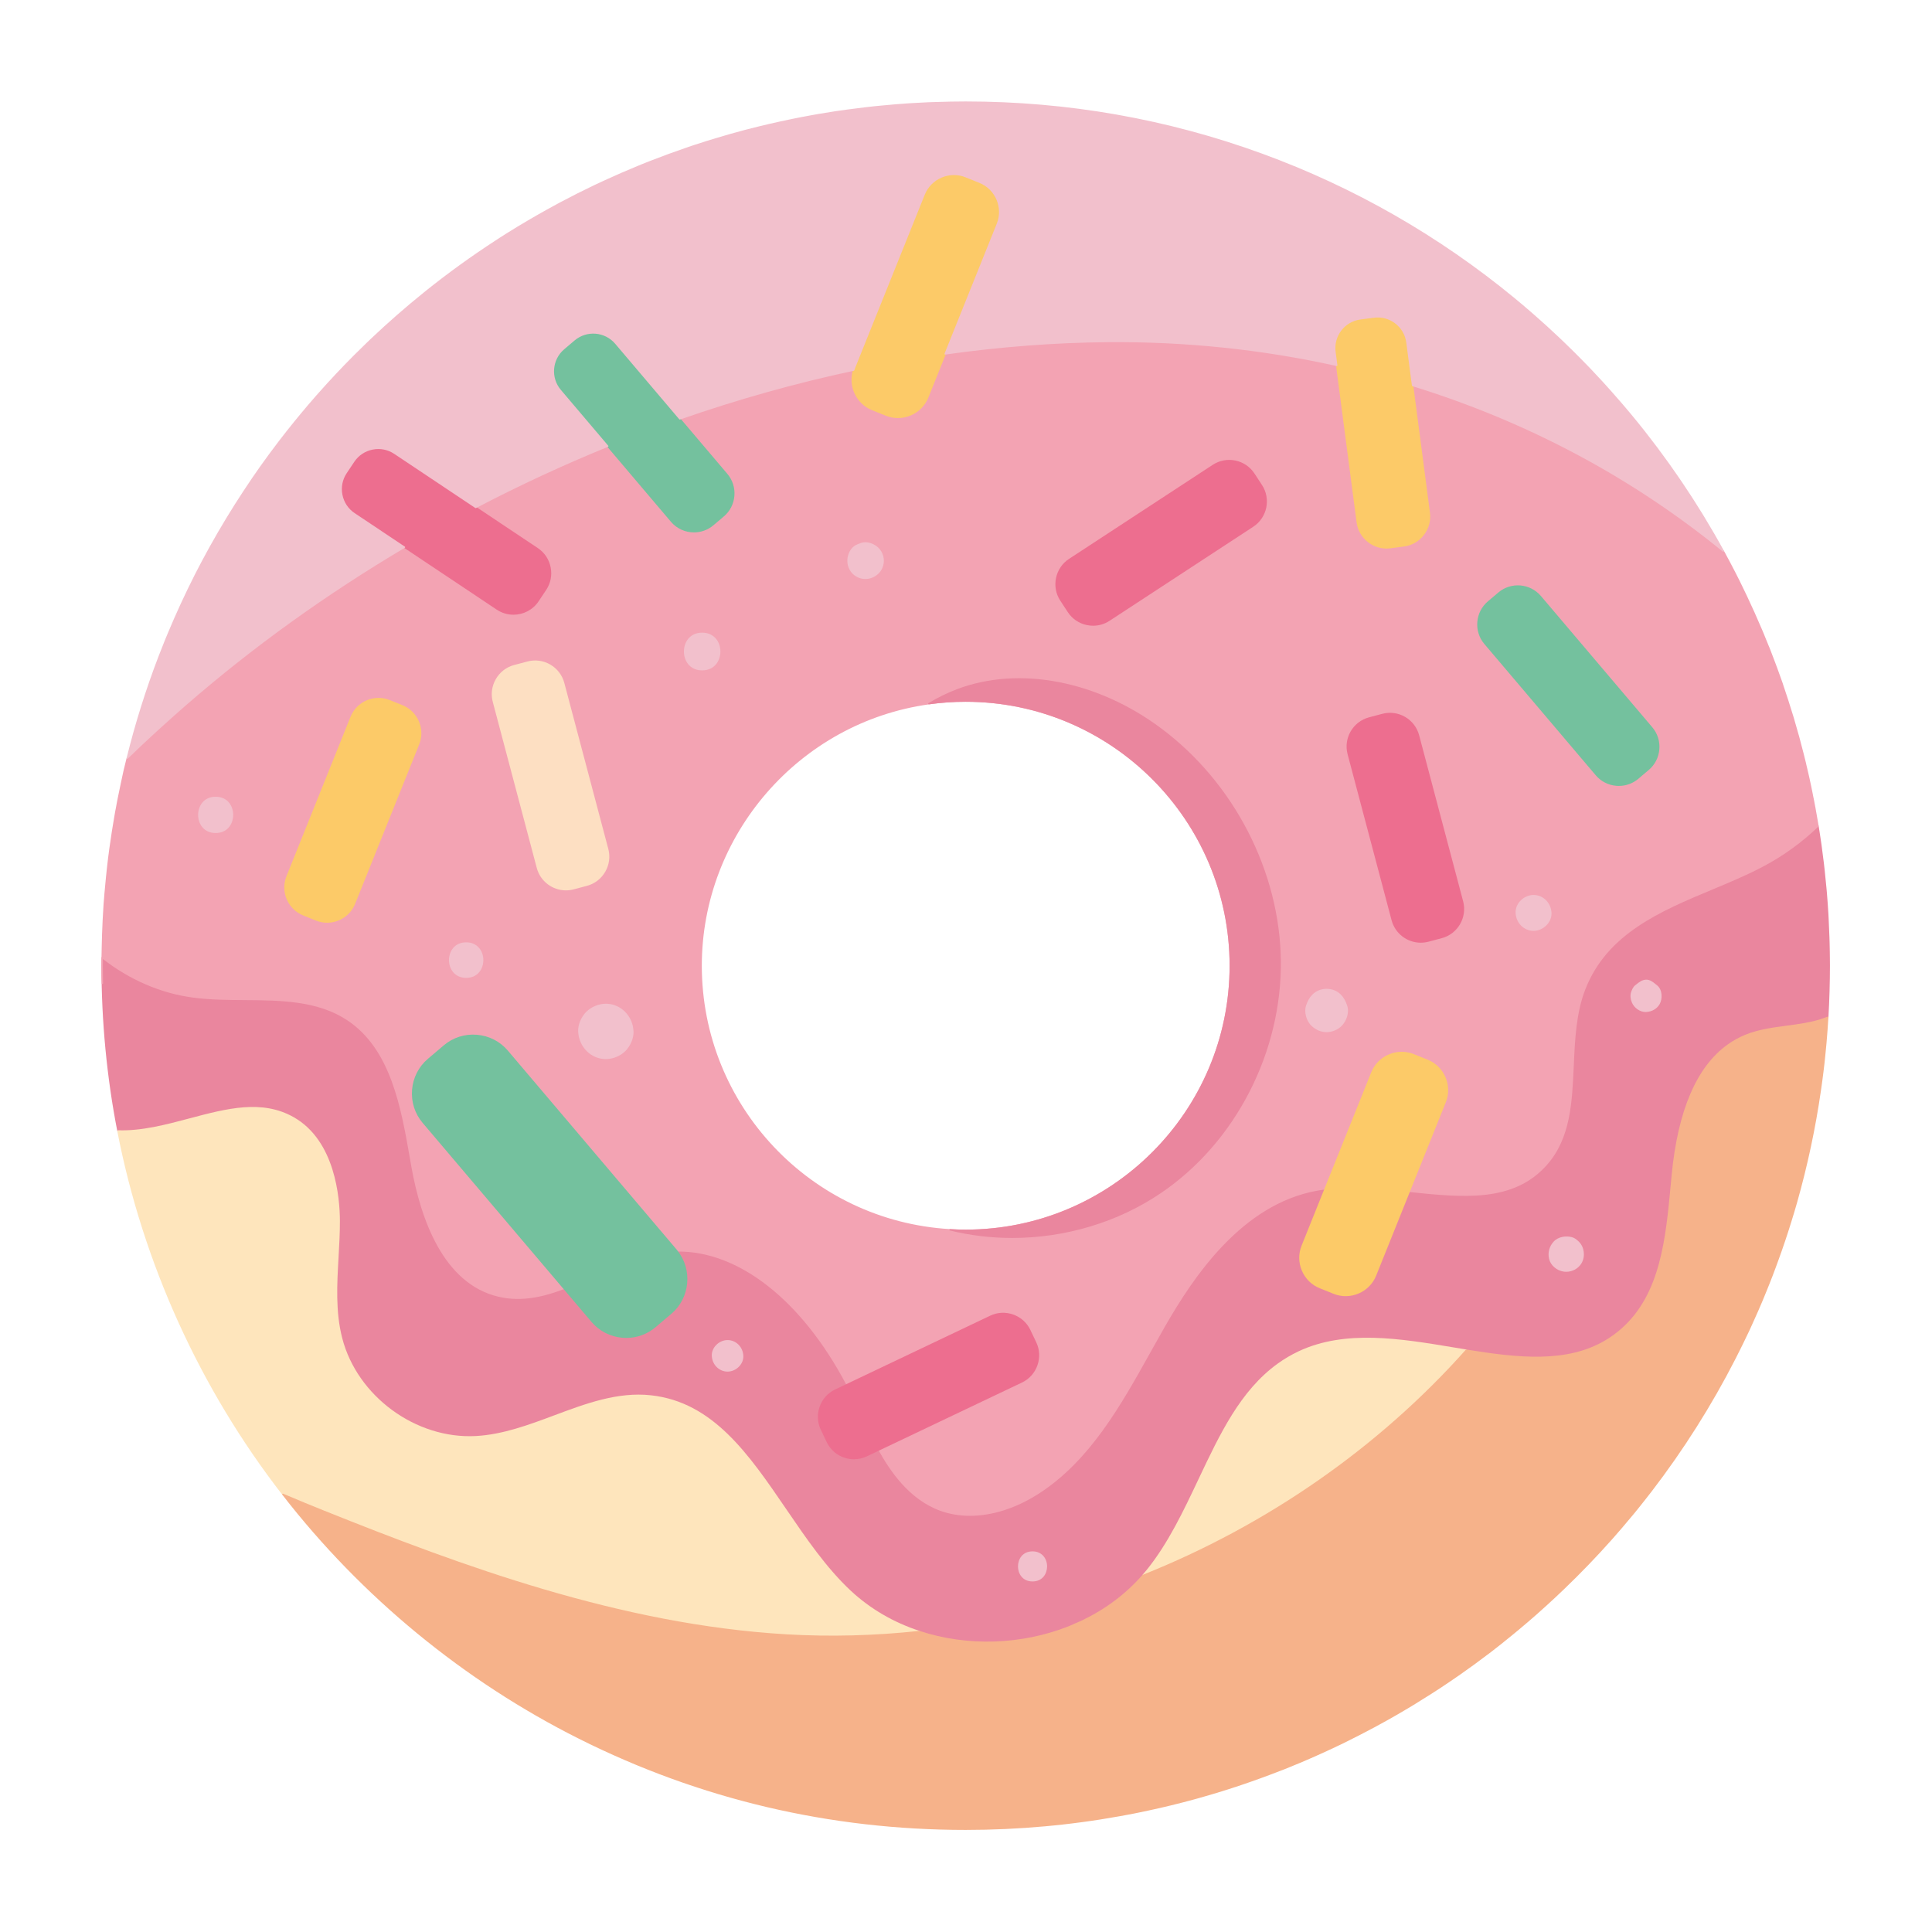 <?xml version="1.0" encoding="utf-8"?>
<!-- Generator: Adobe Illustrator 27.5.0, SVG Export Plug-In . SVG Version: 6.00 Build 0)  -->
<svg version="1.1" id="Capa_1" xmlns="http://www.w3.org/2000/svg" xmlns:xlink="http://www.w3.org/1999/xlink" x="0px" y="0px"
	 viewBox="0 0 2122 2122" style="enable-background:new 0 0 2122 2122;" xml:space="preserve">
<g>
	<path style="fill:#EA869E;" d="M2009.848,1053.847l-0.059-4.825c-0.005-1.162-0.017-2.324-0.035-3.483
		c-0.048-3.194-0.119-6.379-0.201-9.562c-0.053-2.209-0.124-4.415-0.195-6.621c-0.242-7.2-0.526-13.818-0.873-20.224l-0.094-1.893
		c-0.041-0.95-0.088-1.902-0.142-2.849c-0.46-7.869-1.044-15.977-1.722-24.09c-0.107-1.242-0.224-2.48-0.337-3.716l-0.206-2.195
		c-0.56-6.232-1.181-12.431-1.847-18.421c-0.271-2.507-0.543-5.017-0.838-7.518c-0.879-7.429-1.757-14.269-2.695-20.914
		c-0.39-2.761-0.809-5.515-1.234-8.27l-0.761-5.025c-0.36-2.374-0.713-4.752-1.103-7.117c-0.04-0.28-0.241-0.51-0.512-0.596
		c-0.248-0.083-0.525-0.021-0.719,0.144c-0.017,0.012-0.036,0.026-0.048,0.041c-19.223,18.366-39.05,32.587-62.403,44.763
		c-16.835,8.777-35.51,16.582-53.567,24.126c-57.141,23.881-116.234,48.573-140.378,110.398
		c-10.211,26.102-11.532,55.614-12.811,84.158c-1.829,40.778-3.557,79.291-29.082,108.248
		c-36.236,41.138-91.513,35.399-150.022,29.334c-0.301-0.076-0.649,0.159-0.78,0.466l-37.09,92.309
		c-3.416,8.506-9.975,15.184-18.464,18.805c-8.488,3.622-17.855,3.74-26.349,0.319l-15.166-6.094
		c-8.506-3.415-15.19-9.975-18.811-18.463c-3.623-8.488-3.735-17.85-0.318-26.356l25.216-62.75c0.1-0.248,0.06-0.531-0.106-0.743
		c-0.159-0.213-0.419-0.348-0.69-0.289c-3.728,0.472-6.973,0.967-9.916,1.516c-81.721,15.26-134.757,93.036-167.543,150.206
		c-5.149,8.996-10.328,18.286-15.33,27.27c-32.72,58.693-66.555,119.391-122.7,155.456c-36.124,23.211-74.955,29.966-106.508,18.581
		c-26.344-9.556-47.078-29.907-67.222-65.995c-0.201-0.354-0.631-0.472-0.985-0.318l-13.733,6.536
		c-15.732,7.497-34.642,0.779-42.134-14.965l-6.458-13.567c-7.498-15.744-0.779-34.649,14.964-42.14l12.83-6.106
		c0.183-0.088,0.325-0.253,0.389-0.448c0.065-0.195,0.047-0.407-0.047-0.59c-21.979-41.745-49.09-77.209-78.401-102.568
		c-34.313-29.682-70.325-44.718-107.074-44.718c-0.743,0-1.487,0.006-2.23,0.018c-0.289,0.006-0.548,0.177-0.672,0.436
		c-0.123,0.26-0.082,0.572,0.1,0.797c16.463,20.291,13.661,50.54-6.247,67.423l-17.413,14.77
		c-9.815,8.329-22.35,12.328-35.286,11.278c-12.929-1.056-24.645-7.054-32.973-16.876l-30.816-36.319
		c-0.206-0.242-0.554-0.313-0.844-0.219c-19.223,7.279-44.771,14.771-71.758,8.311c-59.548-14.287-84.034-84.977-94.091-141.764
		l-1.387-7.934c-9.939-57-21.206-121.597-69.705-153.71c-32.844-21.767-73.617-22.062-113.049-22.344
		c-18.894-0.136-38.43-0.271-56.97-2.749c-35.274-4.678-69.67-19.555-99.465-43.02c-0.23-0.18-0.531-0.21-0.79-0.091
		c-0.255,0.124-0.426,0.38-0.431,0.667c-0.065,2.943-0.065,5.952-0.065,8.895c0,61.249,5.852,122.366,17.383,181.661
		c0.072,0.348,0.366,0.602,0.714,0.614c25.99,0.949,52.74-6.141,78.625-13.019c40.878-10.877,79.485-21.129,113.981-1.386
		c44.512,25.477,49.584,87.048,49.697,112.33c0.042,13.254-0.738,26.822-1.487,39.94c-1.693,29.606-3.439,60.226,4.065,89.266
		c16.043,62.244,77.232,108.885,141.232,108.885c2.313,0,4.631-0.059,6.955-0.183c29.89-1.587,58.877-12.423,86.913-22.905
		c33.977-12.7,69.145-25.801,105.21-21.878c67.706,7.362,106.632,64.39,147.841,124.77c21.619,31.676,43.97,64.426,70.932,89.579
		c21.448,19.938,47.024,34.885,76.029,44.429c0.041,0.012,0.095,0.017,0.154,0.023c23.801,7.863,49.13,11.768,74.583,11.768
		c30.638-0.006,61.442-5.669,89.891-16.918c1.628-0.643,3.245-1.375,4.803-2.083c0.808-0.366,1.616-0.731,2.424-1.085
		c0.813-0.354,1.633-0.696,2.447-1.044c1.858-0.784,3.781-1.599,5.639-2.495c25.985-12.535,48.294-29.346,66.308-49.951
		c1.551-1.722,3.192-3.651,5.015-5.917c23.553-29.187,40.483-64.981,56.851-99.6c23.59-49.88,45.87-96.999,86.27-126.304
		c7.32-5.315,15.142-9.928,23.246-13.714c50.788-23.737,110.997-13.726,169.218-4.041c4.684,0.779,9.361,1.557,14.027,2.312
		c56.492,9.208,110.773,15.301,153.957-10.523c6.342-3.793,12.405-8.264,18.033-13.29c42.926-38.325,48.901-102.308,54.174-158.759
		c0.337-3.581,0.667-7.137,1.003-10.671c6.742-70.178,27.194-117.945,60.781-141.989c5.986-4.277,12.453-7.845,19.23-10.606
		c14.198-5.775,29.748-7.834,44.783-9.827c12.01-1.593,24.427-3.238,36.213-6.76c3.273-1.02,6.128-2.017,8.718-3.05l0.46-0.159
		c0.277-0.106,0.472-0.366,0.484-0.667l0.064-1.398c0.254-4.218,0.449-8.441,0.638-12.724l0.064-1.622
		c0.166-4.182,0.33-8.317,0.449-12.494c0.189-4.707,0.253-9.515,0.318-14.263c0.064-4.731,0.123-9.524,0.123-14.254
		C2009.906,1058.383,2009.877,1056.115,2009.848,1053.847z"/>
	<g>
		<path style="fill:#FEE5BC;" d="M1610.651,1482.24c-4.661-0.761-9.327-1.534-14.004-2.312
			c-58.469-9.727-118.931-19.784-170.131,4.158c-8.194,3.834-16.092,8.488-23.478,13.844
			c-40.713,29.541-63.075,76.825-86.752,126.882c-16.334,34.543-33.222,70.254-56.662,99.306c-1.806,2.236-3.429,4.152-4.956,5.846
			c-0.236,0.259-0.259,0.649-0.059,0.938c0.142,0.206,0.377,0.325,0.619,0.325c0.094,0,0.188-0.018,0.277-0.053
			c136.951-54.616,259.911-140.266,355.589-247.688c0.182-0.206,0.236-0.495,0.147-0.755
			C1611.146,1482.47,1610.921,1482.282,1610.651,1482.24z"/>
		<path style="fill:#FEE5BC;" d="M1009.987,1791.323c-28.787-9.462-54.175-24.297-75.463-44.087
			c-26.84-25.035-49.143-57.72-70.715-89.325c-41.409-60.675-80.524-117.981-148.92-125.413
			c-36.454-4.011-71.764,9.196-105.9,21.961c-27.932,10.441-56.812,21.235-86.477,22.804
			c-65.794,3.498-130.197-43.739-146.636-107.563c-7.451-28.827-5.704-59.335-4.017-88.835c0.749-13.131,1.522-26.709,1.486-40
			c-0.118-25.547-5.262-87.762-50.452-113.639c-35.044-20.056-73.941-9.703-115.12,1.239c-25.771,6.854-52.434,13.897-78.183,12.972
			c-0.26,0.006-0.454,0.082-0.602,0.265c-0.153,0.171-0.212,0.407-0.17,0.631c28.036,144.614,90.723,282.739,181.279,399.445
			c0.118,0.154,0.284,0.248,0.455,0.283c15.726,6.73,31.682,13.207,45.22,18.663c150.028,60.15,325.392,125.207,508.141,135.842
			c16.529,0.95,33.175,1.427,49.887,1.427c31.911,0,64.054-1.734,96.031-5.203c0.354-0.035,0.631-0.318,0.666-0.672
			C1010.541,1791.766,1010.323,1791.435,1009.987,1791.323z"/>
	</g>
	<path style="fill:#F6B28A;" d="M2007.942,1116.772c-0.213-0.159-0.478-0.195-0.719-0.094l-0.46,0.159h-0.005
		c-2.561,1.021-5.303,1.982-8.63,3.02c-11.656,3.486-24.009,5.12-35.953,6.707c-15.13,2.006-30.779,4.076-45.16,9.922
		c-6.896,2.814-13.467,6.436-19.525,10.771c-33.965,24.302-54.622,72.442-61.406,143.074c-0.341,3.534-0.672,7.09-1.008,10.671
		c-5.504,58.922-11.196,119.844-53.673,157.78c-5.556,4.961-11.55,9.373-17.808,13.113c-42.737,25.589-96.733,19.484-152.942,10.347
		c-0.249-0.041-0.513,0.041-0.692,0.242c-95.512,107.245-218.276,192.753-355.009,247.287c-0.112,0.047-0.213,0.112-0.29,0.207
		c-17.89,20.463-40.041,37.15-65.842,49.597c-1.823,0.879-3.721,1.681-5.561,2.46c-0.826,0.348-1.646,0.696-2.466,1.056
		c-0.82,0.354-1.634,0.725-2.443,1.091c-1.545,0.702-3.138,1.421-4.736,2.052c-51.785,20.481-111.398,22.344-163.555,5.096
		c-0.041-0.011-0.106-0.023-0.165-0.029c-0.083-0.011-0.154-0.029-0.224-0.005c-48.629,5.262-97.624,6.548-145.67,3.763
		c-182.513-10.618-357.741-75.628-507.658-135.736c-13.573-5.462-29.576-11.963-45.331-18.711c-0.313-0.142-0.684-0.035-0.891,0.236
		c-0.212,0.271-0.212,0.649,0,0.92c86.841,112.041,199.53,204.734,325.899,268.057c132.504,66.396,275.378,100.066,424.663,100.066
		c28.986,0,58.274-1.333,87.048-3.958c3.315-0.254,6.677-0.578,9.975-0.961c6.094-0.584,12.452-1.292,20.002-2.242
		c3.563-0.389,7.078-0.838,10.429-1.339c13.26-1.746,27.353-3.964,41.874-6.583c2.874-0.513,5.687-1.02,8.559-1.599l0.608-0.112
		c4.199-0.784,8.541-1.593,12.748-2.507c3.268-0.643,6.529-1.344,9.721-2.047c16.121-3.427,32.43-7.403,49.867-12.146
		c1.186-0.336,2.372-0.661,3.557-0.985c2.455-0.679,4.896-1.351,7.303-2.082c27.388-7.792,55.471-17.278,83.472-28.19
		c0.691-0.266,1.386-0.525,2.076-0.785c0.932-0.354,1.864-0.702,2.79-1.068c2.289-0.908,4.56-1.846,6.825-2.784l2.848-1.18
		c1.01-0.413,2.025-0.826,3.038-1.239c1.539-0.625,3.085-1.245,4.613-1.893c3.451-1.469,6.908-2.938,10.281-4.406
		c1.864-0.797,3.722-1.628,5.604-2.466l2.524-1.12c7.515-3.339,14.771-6.683,22.18-10.223l1.262-0.596
		c1.622-0.761,3.237-1.522,4.932-2.342c4.919-2.436,11.407-5.663,17.968-9.019c5.538-2.838,11.119-5.763,16.593-8.695
		c3.817-2.047,8.831-4.749,13.768-7.539c7.233-3.993,14.109-8.028,19.873-11.438c3.05-1.764,6.04-3.575,9.037-5.391l0.82-0.495
		c2.455-1.492,4.89-3.032,7.327-4.572l3.126-1.97c1.067-0.667,2.134-1.327,3.208-1.988c1.924-1.192,3.847-2.383,5.763-3.616
		c3.198-2.041,6.395-4.094,9.692-6.264c1.546-1.045,3.109-2.088,4.672-3.127c1.569-1.05,3.138-2.094,4.689-3.138l1.658-1.126
		c2.394-1.628,4.759-3.233,7.124-4.867l2.083-1.422c5.751-4.028,11.538-8.181,17.136-12.21c5.573-4.082,11.419-8.447,18.404-13.738
		c6.972-5.362,14.304-11.19,23.064-18.357c2.471-2.024,4.944-4.058,7.391-6.105c7.003-5.84,13.349-11.273,19.419-16.623
		c3.587-3.156,7.131-6.365,10.665-9.573c6.682-6.058,13.296-12.228,19.654-18.339c18.51-17.773,36.153-36.095,52.441-54.451
		l0.571-0.631c6.902-7.787,14.027-16.116,21.856-25.548c0.389-0.454,0.772-0.92,1.162-1.386c0.377-0.46,0.761-0.921,1.15-1.375
		c4.141-5.031,8.17-10.128,12.276-15.343c2.365-3.002,4.724-6.011,7.031-9.013c34.756-45.314,65.571-94.067,91.591-144.897
		c1.71-3.244,3.456-6.713,5.172-10.287c0.926-1.752,1.817-3.586,2.69-5.403l0.638-1.322c1.368-2.731,2.772-5.645,4.288-8.883
		c0.855-1.77,1.717-3.581,2.578-5.403l1.505-3.256c1.067-2.318,2.123-4.618,3.137-6.943c3.256-7.137,6.465-14.446,9.532-21.737
		l1.008-2.419c1.068-2.56,2.123-5.102,3.15-7.68l0.944-2.318c0.832-2.018,1.652-4.023,2.437-6.046
		c2.547-6.271,4.949-12.647,7.155-18.599c1.05-2.696,2.023-5.345,2.879-7.869c5.179-14.157,9.998-28.461,14.321-42.513
		c2.402-7.668,4.513-14.735,6.46-21.607c11.419-40.371,20.197-81.556,26.078-122.405c0.578-3.769,1.085-7.538,1.598-11.378
		l1.15-8.884c0.909-7.238,1.641-13.827,2.236-20.133c0.419-3.704,0.797-7.615,1.156-11.962c0.814-9.291,1.522-18.812,2.106-28.308
		C2008.261,1117.167,2008.149,1116.919,2007.942,1116.772z"/>
	<path style="fill:#F3A3B3;" d="M1997.319,906.169c0-0.065-0.006-0.144-0.012-0.174c-0.968-5.742-1.994-11.482-3.027-17.177
		c-0.059-0.304-0.106-0.608-0.147-0.911c-0.047-0.298-0.088-0.599-0.147-0.896c-0.124-0.614-0.247-1.162-0.366-1.675
		c-0.189-1.071-0.389-2.126-0.595-3.182c-0.189-0.97-0.372-1.938-0.555-2.944l-0.908-4.409c-0.166-0.826-0.325-1.651-0.477-2.477
		c-0.178-0.926-0.354-1.852-0.543-2.743c-0.065-0.428-0.159-0.835-0.248-1.236c-0.064-0.28-0.123-0.558-0.189-0.879
		c-0.052-0.227-0.094-0.454-0.135-0.681c-0.047-0.253-0.095-0.51-0.147-0.725c-0.283-1.543-0.626-3.082-0.961-4.625
		c-0.166-0.758-0.337-1.519-0.496-2.273l-0.33-1.567c-0.154-0.716-0.313-1.445-0.46-2.197l-0.903-3.979
		c-0.709-3.197-1.463-6.347-2.224-9.526l-0.425-1.773c-0.035-0.233-0.083-0.451-0.13-0.667c-0.042-0.177-0.082-0.351-0.123-0.622
		c-0.478-1.89-0.944-3.781-1.41-5.669c-0.472-1.917-0.944-3.831-1.433-5.749c-1.545-6.123-3.149-12.157-4.654-17.79
		c-0.171-0.551-0.325-1.1-0.472-1.643c-0.183-0.655-0.361-1.301-0.555-1.905c-0.543-1.938-1.091-3.873-1.634-5.739
		c-0.725-2.605-1.451-5.203-2.229-7.778c-0.366-1.404-0.732-2.743-1.156-4.076c-0.79-2.604-1.568-5.147-2.419-7.733
		c-2.135-6.934-4.7-15.145-7.549-23.448c-0.207-0.643-0.425-1.271-0.643-1.899c-0.235-0.669-0.467-1.339-0.678-2.009
		c-0.154-0.519-0.325-1.041-0.491-1.56c-0.165-0.507-0.329-1.012-0.53-1.652c-0.095-0.183-0.136-0.312-0.201-0.572
		c-1.936-5.498-3.935-10.998-5.946-16.54c-0.107-0.248-0.201-0.51-0.295-0.773c-0.118-0.313-0.235-0.628-0.325-0.802
		c-0.076-0.292-0.182-0.584-0.294-0.864c-0.071-0.189-0.147-0.372-0.213-0.605c-1.876-5.017-3.804-10.031-5.739-15.045l-0.549-1.401
		c-0.118-0.295-0.224-0.578-0.324-0.858c-0.112-0.292-0.218-0.584-0.342-0.885c-0.224-0.587-0.478-1.174-0.749-1.787l-0.277-0.634
		c-1.9-4.828-3.911-9.775-6.164-15.116c-0.484-1.153-0.973-2.306-1.451-3.386c-2.566-6.023-5.251-12.184-7.982-18.316
		c-2.766-6.152-5.575-12.234-8.341-18.077c-2.512-5.3-5.226-10.989-8.117-16.799c-0.159-0.216-0.23-0.395-0.289-0.549
		c-3.315-6.63-6.118-12.086-8.819-17.156l-2.182-4.179c-0.543-1.038-1.091-2.029-1.64-3.011l-0.17-0.31
		c-1.328-2.542-2.667-5.088-4.053-7.568c-0.076-0.133-0.207-0.239-0.354-0.304c-99.966-81.612-214.821-142.823-341.36-181.926
		c-0.247-0.065-0.507-0.017-0.714,0.145c-0.194,0.168-0.294,0.421-0.259,0.675l18.304,139.777
		c1.115,8.326-1.115,16.616-6.277,23.341c-5.155,6.725-12.588,11.028-20.917,12.113l-14.923,1.932
		c-8.3,1.13-16.612-1.112-23.336-6.274c-6.73-5.167-11.037-12.62-12.116-20.981l-22.591-172.27c-0.041-0.315-0.278-0.572-0.584-0.64
		c-81.651-18.13-166.28-26.936-251.57-26.232c-58.109,0.531-118.235,5.126-178.714,13.659c-0.266,0.035-0.495,0.216-0.595,0.466
		l-19.148,47.656c-3.433,8.497-9.993,15.169-18.481,18.791c-8.493,3.619-17.838,3.728-26.319,0.304l-15.161-6.103
		c-16.61-6.662-25.382-25.279-19.978-42.379c0.083-0.256,0.017-0.537-0.159-0.734c-0.183-0.201-0.46-0.289-0.719-0.23
		c-64.191,13.715-128.487,31.771-191.085,53.661c-0.236,0.082-0.412,0.277-0.484,0.516c-0.064,0.238-0.006,0.495,0.154,0.687
		l51.703,60.884c11.243,13.314,9.609,33.293-3.652,44.542l-11.478,9.724c-13.296,11.284-33.31,9.647-44.601-3.657l-70.006-82.512
		c-0.213-0.242-0.567-0.339-0.861-0.21c-49.337,20.109-98.132,42.757-145.033,67.316c-0.235,0.124-0.389,0.363-0.407,0.629
		c-0.012,0.268,0.112,0.522,0.336,0.669l67.836,45.244c14.505,9.715,18.422,29.405,8.73,43.892l-8.341,12.503
		c-4.648,6.993-11.786,11.757-20.096,13.414c-8.317,1.66-16.753-0.006-23.731-4.681l-101.842-67.954
		c-0.237-0.165-0.555-0.162-0.803-0.02c-85.862,50.906-166.374,108.79-239.306,172.043c-11.212,9.659-22.09,19.507-32.271,28.768
		c-12.8,11.691-23.282,21.563-32.992,31.063c-0.101,0.097-0.172,0.219-0.206,0.354c-1.151,4.534-2.243,9.07-3.334,13.673
		c-0.949,4.221-1.935,8.586-2.777,12.871c-1.293,5.943-2.355,10.942-3.334,16.062c-0.714,3.495-1.445,7.111-2.041,10.706
		c-0.833,4.085-1.628,8.5-2.424,13.49c-0.802,4.554-1.575,9.019-2.237,13.546c-0.967,6.406-1.934,12.809-2.843,19.274
		c-0.991,7.043-1.811,14.107-2.418,19.478l-0.413,3.761c-0.301,2.722-0.607,5.465-0.849,8.134c-0.36,3.147-0.667,6.385-0.909,9.609
		c-0.153,1.425-0.271,2.835-0.395,4.247c-0.118,1.398-0.242,2.796-0.396,4.227l-0.282,3.666c-0.19,2.463-0.384,4.937-0.626,7.459
		c-0.809,12.449-1.363,23.483-1.693,33.732c-0.119,3.687-0.237,7.436-0.301,11.122l-0.036,1.384
		c-0.106,4.241-0.211,8.45-0.265,12.753c-0.059,2.902-0.059,5.928-0.059,8.892c0,3.808,0,7.745,0.118,11.538
		c0,0.501,0.017,1.003,0.029,1.493c0.018,0.46,0.03,0.909,0.03,1.357c0.012,0.973,0.041,1.935,0.071,2.902
		c0.024,0.72,0.041,1.439,0.059,2.159c0.012,0.407,0.342,0.737,0.756,0.737c0.341-0.035,0.761-0.348,0.754-0.767
		c0-0.006,0-0.006,0-0.006v-0.018c-0.017-0.772-0.035-1.551-0.059-2.324c-0.03-1.032-0.059-2.064-0.071-3.262
		c-0.059-4.636-0.118-9.229-0.118-13.868c0-2.4,0-4.884,0.034-7.349c29.731,23.129,63.914,37.781,98.958,42.406
		c18.64,2.49,38.229,2.631,57.17,2.772c39.208,0.289,79.751,0.59,112.242,22.12c47.992,31.777,59.182,96.126,69.056,152.896
		l1.351,7.757c10.169,57.23,34.951,128.48,95.277,142.909c27.334,6.648,53.171-0.985,72.631-8.359
		c0.231-0.088,0.408-0.283,0.466-0.519c0.059-0.236,0-0.49-0.154-0.679l-154.635-182.235c-8.347-9.839-12.358-22.374-11.302-35.298
		c1.062-12.924,7.06-24.639,16.894-32.974l17.388-14.741c20.376-17.283,51.019-14.77,68.278,5.592l185.427,218.519
		c0.112,0.136,0.201,0.271,0.295,0.407c0.118,0.165,0.235,0.336,0.372,0.501c0.147,0.183,0.36,0.283,0.59,0.283
		c0.005,0,0.005,0,0.012,0c67.741-1.162,137.47,53.62,186.323,146.436c0.189,0.354,0.626,0.484,0.991,0.33l157.532-74.961
		c7.621-3.622,16.204-4.058,24.191-1.227c7.98,2.837,14.369,8.594,17.991,16.21l6.464,13.532
		c7.439,15.761,0.72,34.685-14.982,42.182l-156.63,74.537c-0.189,0.094-0.33,0.253-0.396,0.454
		c-0.064,0.201-0.041,0.413,0.059,0.596c12.612,22.604,33.382,54.109,68.002,66.662c10.205,3.681,21.159,5.486,32.52,5.486
		c24.286,0,50.463-8.258,75.356-24.22c56.375-36.201,90.269-96.976,123.049-155.75c5.049-9.049,10.269-18.416,15.46-27.471
		c32.573-56.905,85.279-134.309,166.498-149.492c2.891-0.537,6.005-1.014,9.804-1.504c0.271-0.035,0.501-0.213,0.607-0.466
		l51.343-127.637c3.398-8.512,9.945-15.196,18.434-18.817c8.482-3.628,17.849-3.74,26.367-0.331l15.166,6.1
		c17.632,7.125,26.196,27.223,19.088,44.801l-39.386,98.096c-0.088,0.224-0.064,0.472,0.053,0.672
		c0.125,0.206,0.337,0.336,0.573,0.36c58.893,6.123,114.53,11.904,151.29-29.789c25.89-29.364,27.625-68.142,29.465-109.203
		c1.274-28.42,2.59-57.802,12.712-83.644c23.943-61.291,82.748-85.859,139.623-109.62c18.062-7.547,36.744-15.351,53.614-24.143
		c12.647-6.592,23.92-13.567,34.467-21.321c9.863-7.152,19.112-14.9,28.29-23.683c0.177-0.174,0.266-0.431,0.218-0.679
		L1997.319,906.169z M1060.675,1350.539c-5.664,0-11.438-0.183-17.172-0.543c-152.895-8.907-272.669-135.984-272.669-289.304
		c0-143.85,107.251-267.266,249.482-287.074c13.26-1.876,26.839-2.828,40.359-2.828c159.821,0,289.847,130.049,289.847,289.903
		C1350.522,1220.513,1220.495,1350.539,1060.675,1350.539z"/>
	<path style="fill:#FDDFC2;" d="M668.136,932.459l-48.322-182.38c-4.683-17.661-22.887-28.234-40.519-23.539l-14.522,3.849
		c-8.524,2.256-15.673,7.727-20.133,15.402c-4.453,7.671-5.669,16.59-3.409,25.111l48.323,182.38
		c3.928,14.826,17.372,24.648,32.036,24.648c2.796,0,5.646-0.357,8.476-1.109l14.529-3.849c8.518-2.257,15.668-7.725,20.127-15.399
		C669.181,949.899,670.389,940.98,668.136,932.459z"/>
	<g>
		<path style="fill:#ED6E8F;" d="M1607.034,989.943l-48.328-182.38c-4.678-17.652-22.823-28.225-40.512-23.539l-14.529,3.849
			c-17.655,4.681-28.22,22.855-23.542,40.513l48.322,182.38c3.935,14.827,17.378,24.648,32.043,24.648
			c2.802,0,5.646-0.357,8.476-1.109l14.53-3.849C1601.153,1025.778,1611.712,1007.604,1607.034,989.943z"/>
		<path style="fill:#ED6E8F;" d="M590.745,601.994L433.821,497.241c-15.195-10.14-35.805-6.026-45.945,9.164l-8.348,12.499
			c-4.895,7.329-6.636,16.159-4.901,24.863c1.74,8.706,6.73,16.195,14.062,21.088l156.919,104.753
			c5.639,3.764,12.027,5.566,18.346,5.566c10.711,0,21.229-5.174,27.606-14.73l8.347-12.5c4.895-7.329,6.636-16.159,4.902-24.863
			C603.067,614.376,598.077,606.887,590.745,601.994z"/>
		<path style="fill:#ED6E8F;" d="M1131.713,1460.763c-3.787-7.958-10.482-13.98-18.841-16.947
			c-8.364-2.979-17.36-2.519-25.311,1.262l-170.368,81.072c-7.957,3.787-13.98,10.482-16.947,18.846
			c-2.972,8.365-2.524,17.354,1.263,25.312l6.459,13.567c5.668,11.916,17.578,18.894,29.972,18.894c4.76,0,9.597-1.032,14.18-3.209
			l170.368-81.072c7.958-3.787,13.979-10.482,16.946-18.846c2.974-8.365,2.525-17.354-1.262-25.311L1131.713,1460.763z"/>
		<path style="fill:#ED6E8F;" d="M1377.863,520.102c-10.01-15.293-30.592-19.581-45.869-9.577l-157.863,103.331
			c-7.373,4.825-12.434,12.27-14.252,20.956c-1.816,8.689-0.153,17.537,4.672,24.91l8.234,12.573
			c4.825,7.376,12.27,12.438,20.953,14.251c2.3,0.478,4.6,0.717,6.889,0.714c6.37,0,12.594-1.834,18.021-5.389l157.863-103.328
			c15.289-10.007,19.583-30.582,9.579-45.866L1377.863,520.102z"/>
	</g>
	<g>
		<path style="fill:#74C19E;" d="M1814.806,798.815L1692.472,654.62c-11.857-13.956-32.845-15.682-46.806-3.837l-11.485,9.745
			c-6.736,5.716-10.848,13.744-11.574,22.607c-0.725,8.866,2.018,17.458,7.734,24.194l122.334,144.195
			c5.715,6.736,13.743,10.845,22.61,11.573c0.931,0.077,1.864,0.115,2.789,0.115c7.863,0,15.378-2.737,21.407-7.851l11.485-9.745
			c6.737-5.713,10.842-13.741,11.573-22.607C1823.265,814.143,1820.516,805.551,1814.806,798.815z"/>
		<path style="fill:#74C19E;" d="M743.635,1373.025c-0.124-0.171-0.254-0.342-0.39-0.507L557.8,1153.934
			c-8.6-10.134-20.675-16.316-34.006-17.407c-13.343-1.121-26.255,3.038-36.396,11.633l-17.406,14.77
			c-10.134,8.595-16.316,20.676-17.408,34.007c-1.097,13.337,3.033,26.261,11.627,36.395l185.451,218.584
			c8.601,10.128,20.676,16.31,34.007,17.407c1.409,0.112,2.807,0.171,4.206,0.171c11.827,0,23.122-4.117,32.183-11.803l17.414-14.77
			c20.527-17.413,23.418-48.606,6.436-69.535C743.812,1373.267,743.723,1373.149,743.635,1373.025z"/>
		<path style="fill:#74C19E;" d="M676.842,376.612c-11.826-13.93-32.767-15.641-46.7-3.829l-11.461,9.724
			c-6.718,5.702-10.824,13.712-11.549,22.557c-0.726,8.845,2.018,17.419,7.716,24.14L736.91,573.078
			c6.547,7.713,15.891,11.682,25.294,11.682c7.574,0,15.189-2.581,21.406-7.854l11.461-9.721
			c6.718-5.701,10.819-13.715,11.544-22.56c0.726-8.845-2.018-17.419-7.715-24.14L676.842,376.612z"/>
	</g>
	<g>
		<path style="fill:#FCCA68;" d="M442.026,774.527l-13.944-5.604c-16.966-6.801-36.289,1.442-43.103,18.392L314.63,962.384
			c-6.806,16.95,1.445,36.283,18.393,43.096l13.945,5.604c4.034,1.619,8.211,2.389,12.31,2.389c13.136,0,25.6-7.866,30.791-20.781
			l70.343-175.069c3.287-8.175,3.18-17.177-0.306-25.341C456.625,784.121,450.201,777.815,442.026,774.527z"/>
		<path style="fill:#FCCA68;" d="M1076.236,199.454l-15.166-6.093c-8.889-3.566-18.652-3.454-27.505,0.333
			c-8.865,3.781-15.709,10.753-19.278,19.634l-76.506,190.391c-0.337,0.844-0.609,1.699-0.874,2.548
			c-5.657,17.835,3.498,37.265,20.84,44.235l15.166,6.094c4.306,1.728,8.819,2.592,13.337,2.592c4.802,0,9.609-0.976,14.169-2.923
			c8.867-3.781,15.708-10.753,19.277-19.634l76.501-190.391c3.569-8.878,3.45-18.649-0.33-27.508
			C1092.085,209.869,1085.113,203.024,1076.236,199.454z"/>
		<path style="fill:#FCCA68;" d="M1587.669,1183.174c-3.781-8.866-10.753-15.708-19.631-19.277l-15.166-6.094
			c-8.883-3.569-18.646-3.451-27.505,0.336c-8.866,3.781-15.709,10.747-19.278,19.625l-76.506,190.393
			c-3.569,8.884-3.444,18.652,0.336,27.512c3.782,8.865,10.754,15.708,19.631,19.277l15.166,6.094
			c4.306,1.728,8.819,2.589,13.332,2.589c4.8,0,9.609-0.973,14.174-2.926c8.865-3.781,15.709-10.748,19.278-19.625l76.5-190.394
			C1591.568,1201.802,1591.45,1192.034,1587.669,1183.174z"/>
		<path style="fill:#FCCA68;" d="M1489.991,573.665c1.145,8.739,5.651,16.529,12.689,21.938c5.874,4.509,12.889,6.889,20.132,6.889
			c1.439,0,2.884-0.094,4.335-0.283l14.9-1.953c8.742-1.147,16.534-5.654,21.937-12.691c5.409-7.037,7.752-15.726,6.607-24.465
			l-24.521-187.073c-1.145-8.742-5.651-16.531-12.688-21.94c-7.043-5.406-15.726-7.74-24.474-6.607l-14.9,1.953
			c-18.109,2.377-30.916,19.044-28.545,37.156L1489.991,573.665z"/>
	</g>
	<g>
		<path style="fill:#F2C0CC;" d="M1893.442,604.964c-6.79-12.408-14.146-25.117-21.861-37.776l-1.493-2.463
			c-2.979-4.858-6.264-10.081-10.039-15.974c-0.979-1.531-1.964-3.058-2.955-4.583c-3.161-4.861-6.406-9.763-9.65-14.564
			c-0.938-1.389-1.888-2.772-2.837-4.156l-0.944-1.383c-3.692-5.377-6.742-9.747-9.604-13.753c-0.967-1.362-1.952-2.716-2.937-4.071
			l-1.192-1.639c-3.126-4.324-6.482-8.946-9.88-13.467c-0.666-0.894-1.35-1.775-2.034-2.66c-0.525-0.687-1.056-1.374-1.582-2.064
			c-0.536-0.708-1.08-1.41-1.622-2.112l-3.35-4.356c-1.912-2.499-3.823-4.997-5.775-7.462c-4.637-5.869-9.579-11.969-14.7-18.127
			c-5.969-7.19-12.647-14.935-20.41-23.683c-1.268-1.43-2.542-2.864-3.823-4.285l-1.297-1.445c-1.834-2.044-3.662-4.088-5.521-6.111
			c-2.802-3.053-5.645-6.064-8.488-9.076l-1.622-1.746c-0.749-0.808-1.498-1.619-2.26-2.419c-0.902-0.941-1.804-1.873-2.713-2.805
			l-1.581-1.631c-2.991-3.103-6.017-6.182-9.055-9.244c-2.689-2.698-5.385-5.382-8.093-8.054c-2.979-2.923-5.963-5.837-8.972-8.724
			c-1.622-1.552-3.238-3.106-4.866-4.645c-4.707-4.448-9.09-8.515-13.402-12.435c-2.524-2.297-5.078-4.553-7.632-6.816l-4.33-3.84
			c-1.717-1.528-3.432-3.055-5.168-4.56c-6.405-5.556-12.393-10.621-18.298-15.481c-83.148-68.429-176.36-121.777-277.057-158.564
			c-104.19-38.062-213.776-57.36-325.717-57.36c-10.66,0-21.896,0.216-34.354,0.661c-0.967,0.035-1.935,0.062-2.903,0.091
			c-1.327,0.035-2.648,0.074-3.963,0.13c-1.916,0.082-3.822,0.191-5.727,0.298l-6.442,0.342c-2.754,0.138-5.509,0.277-8.252,0.454
			c-9.491,0.608-19.631,1.439-30.998,2.542l-2.566,0.245c-1.568,0.15-3.144,0.298-4.713,0.46c-2.507,0.262-5.003,0.546-7.492,0.826
			l-3.38,0.401c-6.3,0.731-12.464,1.507-18.322,2.304l-1.391,0.189c-4.224,0.575-8.448,1.147-12.819,1.811l-0.336,0.053
			c-6.247,0.947-12.688,1.994-19.141,3.109c-2.407,0.413-4.796,0.861-7.19,1.309l-5.41,0.997c-1.617,0.295-3.239,0.59-4.849,0.9
			c-2.637,0.504-5.255,1.035-7.88,1.566l-4.536,0.932c-15.013,3.097-29.954,6.551-44.406,10.266l0.189,0.732l-0.489-0.655
			l-2.005,0.51c-1.175,0.295-2.343,0.593-3.517,0.902c-10.311,2.722-20.805,5.701-32.077,9.108
			c-3.203,0.967-6.406,1.949-9.592,2.952c-4.554,1.427-9.102,2.864-13.626,4.356l-1.729,0.576c-1.674,0.56-3.345,1.141-5.013,1.719
			l-2.749,0.95c-12.865,4.403-25.819,9.157-38.506,14.127l-2.355,0.918c-1.309,0.507-2.613,1.011-3.916,1.533
			c-1.28,0.513-2.554,1.032-3.828,1.555l-3.704,1.522c-12.164,4.99-24.403,10.317-36.39,15.832l-1.752,0.808
			c-3.197,1.469-6.394,2.938-9.562,4.451c-12.388,5.899-25.017,12.266-37.551,18.932c-0.95,0.504-1.888,1.02-2.832,1.533
			l-2.158,1.177c-12.818,6.916-25.624,14.219-38.07,21.702l-1.97,1.173c-0.868,0.51-1.729,1.021-2.59,1.543
			c-6.501,3.964-12.835,7.919-18.817,11.756c-0.961,0.62-1.917,1.248-2.873,1.876c-0.731,0.481-1.456,0.962-2.194,1.436
			c-26.138,17-51.637,35.422-75.799,54.755l-2.82,2.286c-19.79,15.953-39.162,32.9-57.584,50.369
			c-1.445,1.375-2.884,2.749-4.329,4.13c-4.908,4.716-9.691,9.408-14.228,13.947l-1.233,1.227
			c-12.764,12.827-25.406,26.285-37.575,40l-3.049,3.424c-5.817,6.627-11.563,13.355-17.072,19.994
			c-2.412,2.902-4.801,5.819-7.179,8.751c-5.645,6.958-11.095,13.865-16.209,20.531c-7.515,9.809-14.717,19.574-21.406,29.025
			l-0.372,0.525c-5.739,8.117-11.598,16.729-17.909,26.335c-12.912,19.625-25.211,39.92-36.561,60.329
			c-1.244,2.242-2.484,4.492-3.71,6.745c-4.229,7.745-7.969,14.8-11.443,21.569l-1.888,3.719
			c-10.465,20.649-20.333,42.07-29.34,63.674c-1.109,2.661-2.219,5.321-3.31,7.993c-0.396,0.982-0.785,1.967-1.174,2.956
			l-0.631,1.592c-1.698,4.25-3.398,8.5-5.044,12.776c-13.938,36.38-25.717,73.929-35.003,111.599
			c-0.081,0.327,0.066,0.667,0.355,0.835c0.118,0.068,0.247,0.1,0.377,0.1c0.195,0,0.384-0.074,0.525-0.216
			c9.898-9.659,20.669-19.808,32.938-31.024c12.948-11.783,22.894-20.643,32.243-28.73
			c72.819-63.197,153.273-121.028,239.112-171.884c0.224-0.133,0.365-0.369,0.37-0.628c0.007-0.26-0.117-0.504-0.335-0.649
			l-55.124-36.796c-6.996-4.669-11.763-11.818-13.419-20.127c-1.651-8.309,0.005-16.735,4.672-23.731l8.346-12.5
			c4.671-6.996,11.821-11.759,20.126-13.416c8.324-1.657,16.741,0.003,23.73,4.672l89.107,59.483
			c0.218,0.151,0.524,0.168,0.766,0.041c46.942-24.559,95.696-47.187,144.903-67.258c0.225-0.091,0.396-0.283,0.448-0.519
			c0.059-0.236,0-0.483-0.152-0.669l-52.051-61.35c-11.285-13.293-9.639-33.286,3.656-44.568l11.462-9.724
			c13.296-11.281,33.298-9.639,44.565,3.657l70.396,82.978c0.201,0.233,0.519,0.312,0.825,0.224
			c62.963-21.982,127.183-40,190.878-53.561c0.266-0.056,0.477-0.253,0.56-0.513c0.254-0.817,0.513-1.632,0.837-2.44l76.507-190.39
			c3.417-8.503,9.975-15.181,18.463-18.806c8.483-3.622,17.844-3.743,26.349-0.318l15.166,6.094
			c8.506,3.415,15.19,9.975,18.811,18.463c3.622,8.491,3.735,17.852,0.313,26.356l-57.353,142.741
			c-0.1,0.248-0.059,0.534,0.107,0.746c0.17,0.21,0.419,0.321,0.702,0.28c60.319-8.524,120.386-13.104,178.537-13.615
			c85.113-0.728,169.66,8.043,251.204,26.187c0.242,0.05,0.501-0.018,0.672-0.18c0.183-0.168,0.271-0.41,0.242-0.655l-1.94-14.788
			c-2.266-17.289,9.957-33.198,27.246-35.464l14.9-1.952c8.317-1.094,16.634,1.147,23.354,6.309
			c6.718,5.158,11.018,12.594,12.109,20.934l6.2,47.302c0.04,0.292,0.241,0.537,0.524,0.626
			c126.405,39.076,241.124,100.223,341.03,181.781c0.283,0.213,0.678,0.201,0.95-0.035
			C1893.542,605.666,1893.613,605.277,1893.442,604.964z"/>
		<path style="fill:#F2C0CC;" d="M945.224,596.517c-0.496,0.197-1.02,0.389-1.558,0.587c-1.392,0.516-2.837,1.047-3.987,1.72
			c-3.787,2.218-6.483,5.802-8.004,10.65c-2.908,9.261,0.719,19.041,8.819,23.784c3.05,1.782,6.453,2.684,9.91,2.684
			c2.602,0,5.232-0.51,7.762-1.54c5.904-2.401,10.234-7.199,11.88-13.166c1.917-6.963-0.064-14.464-5.173-19.572
			C960.384,597.169,951.961,593.842,945.224,596.517z"/>
		<path style="fill:#F2C0CC;" d="M791.243,715.566c0-5.407-1.776-10.453-5.002-14.207c-3.652-4.247-8.848-6.495-15.036-6.495
			c-13.761,0-20.031,10.745-20.031,20.728c0,9.969,6.27,20.701,20.031,20.701C784.974,736.294,791.243,725.549,791.243,715.566z"/>
		<path style="fill:#F2C0CC;" d="M512.014,1035.006c-12.971,0-18.875,10.122-18.875,19.531c0,5.094,1.669,9.845,4.707,13.382
			c3.445,4.005,8.341,6.123,14.169,6.123c12.972,0,18.876-10.123,18.876-19.531c0-5.094-1.669-9.845-4.707-13.382
			C522.738,1037.124,517.843,1035.006,512.014,1035.006z"/>
		<path style="fill:#F2C0CC;" d="M236.867,875.103c-13.236,0-19.266,10.332-19.266,19.929c0,9.588,6.029,19.905,19.266,19.905
			c13.237,0,19.266-10.332,19.266-19.929C256.133,885.42,250.104,875.103,236.867,875.103z"/>
		<path style="fill:#F2C0CC;" d="M1472.731,1092.434c-3.935-4.053-9.638-6.382-15.661-6.382c-6.017,0.006-11.722,2.33-15.65,6.382
			c-3.45,3.557-5.108,6.972-6.801,11.662c-2.589,7.143,0.1,17.348,5.993,22.757c4.848,4.454,10.541,6.807,16.463,6.807
			c5.958,0,12.276-2.619,16.475-6.825c5.191-5.185,8.907-14.652,5.981-22.74C1477.834,1099.4,1476.171,1095.984,1472.731,1092.434z"
			/>
		<path style="fill:#F2C0CC;" d="M1684.367,982.97c-5.286,0-10.547,2.33-14.435,6.394c-3.621,3.79-5.497,8.533-5.279,13.355
			c0.496,11.04,9.154,19.684,19.714,19.684c5.284,0,10.546-2.33,14.428-6.391c3.628-3.787,5.504-8.533,5.291-13.358
			C1703.591,991.615,1694.932,982.97,1684.367,982.97z"/>
		<path style="fill:#F2C0CC;" d="M1726.514,1358.844c-6.235-1.669-14.853-0.79-20.079,4.896c-4.813,5.249-6.594,11.974-5.007,18.941
			c1.615,7.067,8.44,12.966,16.233,14.016c0.861,0.117,1.728,0.171,2.583,0.171c6.866,0,13.42-3.615,16.865-9.497
			c4.359-7.45,3.014-17.844-3.062-23.66C1731.87,1361.629,1729.663,1359.688,1726.514,1358.844z"/>
		<path style="fill:#F2C0CC;" d="M1818.469,1080.978c-2.944-2.419-6.288-5.114-10.523-4.973c-4.483,0.201-7.662,2.755-10.735,5.22
			c-0.42,0.336-0.844,0.678-1.269,1.009c-2.341,1.823-3.799,5.533-4.459,7.58c-1.067,3.298-0.761,7.374,0.849,11.184
			c2.607,6.187,8.89,10.535,15.095,10.535c0.195,0,0.396-0.006,0.59-0.012c6.294-0.283,11.809-3.45,14.747-8.476
			c3.539-6.046,3.115-16.233-2.742-20.811C1819.506,1081.833,1818.994,1081.409,1818.469,1080.978z"/>
		<path style="fill:#F2C0CC;" d="M1134.078,1703.933c-10.983,0-15.985,8.571-15.985,16.534c0,7.952,5.002,16.51,15.985,16.51
			c10.984,0,15.986-8.571,15.986-16.534c0-4.306-1.416-8.329-3.987-11.326C1143.162,1705.726,1139.016,1703.933,1134.078,1703.933z"
			/>
		<path style="fill:#F2C0CC;" d="M799.118,1471.852c-4.643,0-9.267,2.047-12.676,5.616c-3.185,3.327-4.831,7.497-4.642,11.738
			c0.436,9.692,8.039,17.29,17.318,17.29c4.649,0,9.267-2.047,12.683-5.616c3.185-3.333,4.831-7.504,4.641-11.745
			C816.006,1479.444,808.397,1471.852,799.118,1471.852z"/>
		<path style="fill:#F2C0CC;" d="M665.429,1102.426c-7.769,0-16.004,3.409-21.501,8.901c0,0,0,0-0.005,0
			c-5.651,5.657-9.232,14.311-8.908,21.548c0.761,17.036,14.122,30.379,30.415,30.379c7.774,0,16.015-3.416,21.513-8.907
			c5.645-5.651,9.225-14.304,8.901-21.542C695.081,1115.769,681.722,1102.426,665.429,1102.426z"/>
	</g>
	<path style="fill:#EA869E;" d="M1020.316,773.618c13.26-1.876,26.839-2.828,40.359-2.828
		c159.821,0,289.847,130.049,289.847,289.903c0,159.821-130.026,289.847-289.847,289.847c-5.664,0-11.438-0.183-17.166-0.543
		c-0.407,0.018-0.73,0.253-0.796,0.643c-0.059,0.383,0.189,0.749,0.566,0.843c22.422,5.522,45.479,8.223,68.532,8.223
		c58.019,0,116.004-17.124,163.602-49.526c40.158-27.299,73.668-65.659,96.91-110.932c23.047-44.901,34.974-94.551,34.496-143.575
		c-0.956-98.096-51.413-196.136-131.677-255.861c-69.959-52.213-155.715-68.665-223.858-42.925
		c-10.723,4.091-21.312,9.249-31.463,15.337c-0.306,0.186-0.443,0.563-0.324,0.9
		C1019.626,773.464,1019.985,773.694,1020.316,773.618z"/>
</g>
</svg>
